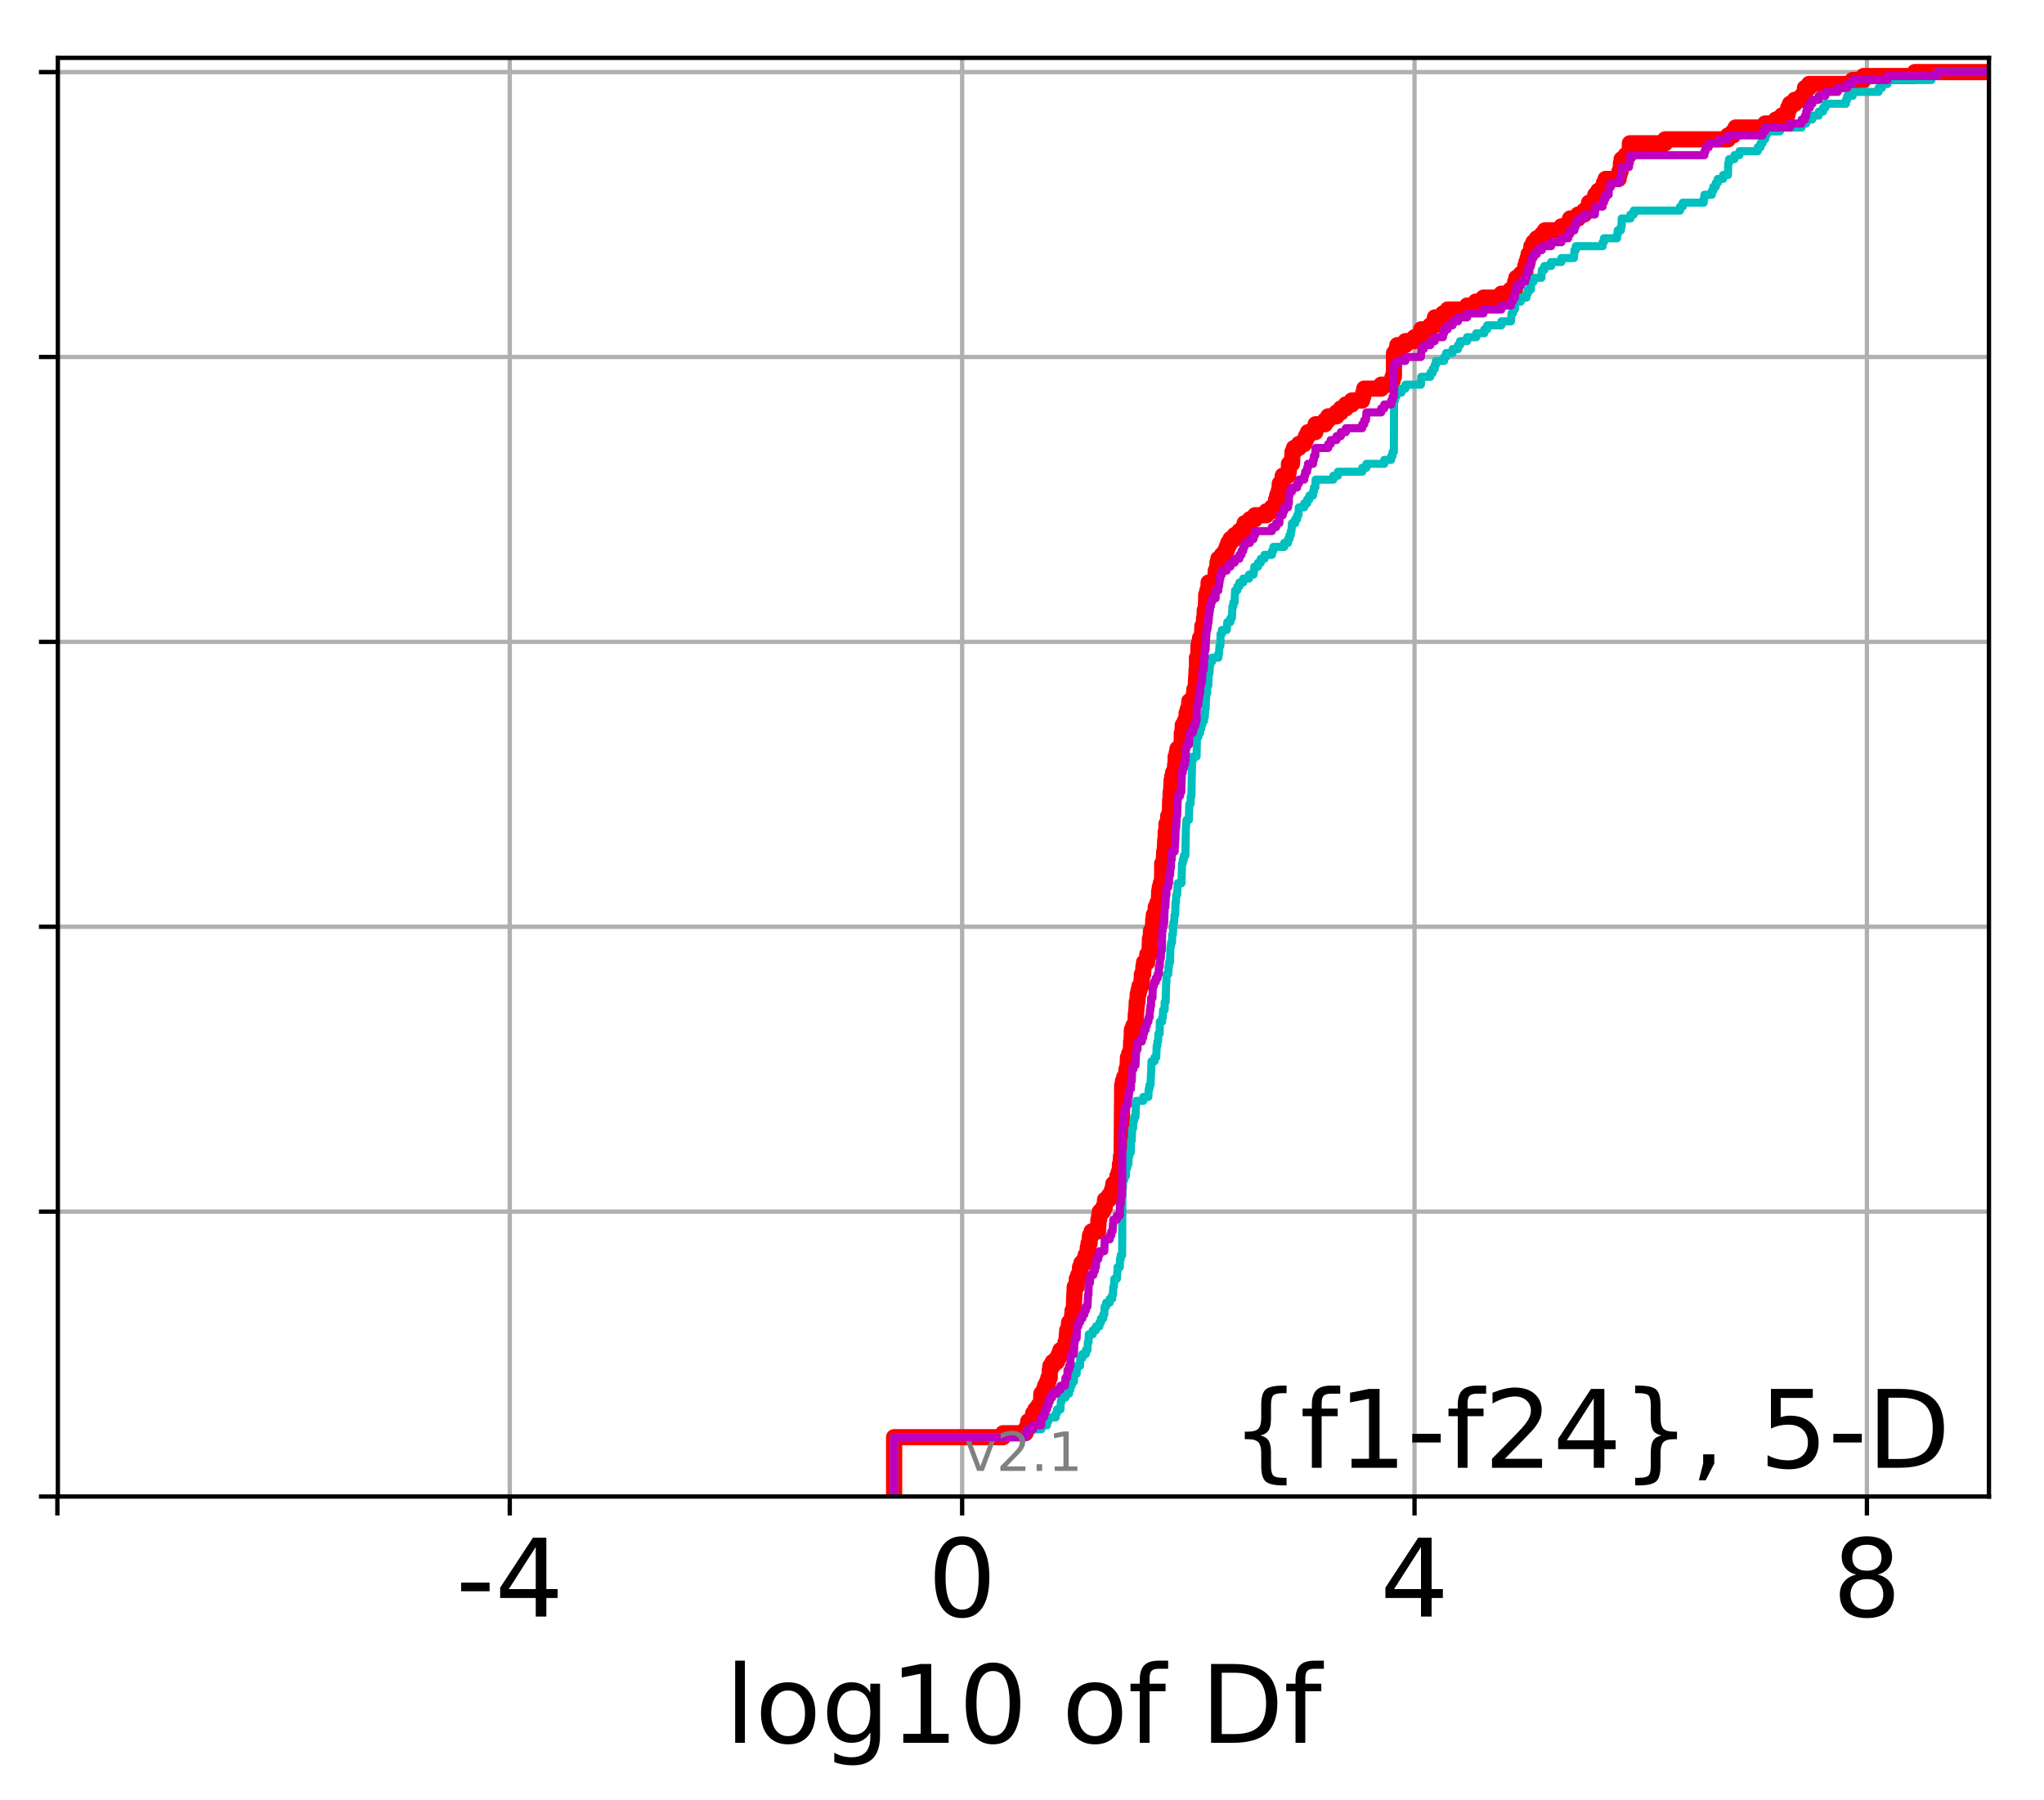 <?xml version="1.0" encoding="utf-8" standalone="no"?>
<!DOCTYPE svg PUBLIC "-//W3C//DTD SVG 1.1//EN"
  "http://www.w3.org/Graphics/SVG/1.1/DTD/svg11.dtd">
<!-- Created with matplotlib (http://matplotlib.org/) -->
<svg height="333pt" version="1.1" viewBox="0 0 378 333" width="378pt" xmlns="http://www.w3.org/2000/svg" xmlns:xlink="http://www.w3.org/1999/xlink">
 <defs>
  <style type="text/css">
*{stroke-linecap:butt;stroke-linejoin:round;}
  </style>
 </defs>
 <g id="figure_1">
  <g id="patch_1">
   <path d="M 0 333.724 
L 378.52 333.724 
L 378.52 0 
L 0 0 
z
" style="fill:#ffffff;"/>
  </g>
  <g id="axes_1">
   <g id="patch_2">
    <path d="M 10.7 276.812 
L 367.82 276.812 
L 367.82 10.7 
L 10.7 10.7 
z
" style="fill:#ffffff;"/>
   </g>
   <g id="matplotlib.axis_1">
    <g id="xtick_1">
     <g id="line2d_1">
      <path clip-path="url(#pac75f928c3)" d="M 10.61 276.812 
L 10.61 10.7 
" style="fill:none;stroke:#b0b0b0;stroke-linecap:square;stroke-width:0.8;"/>
     </g>
     <g id="line2d_2">
      <defs>
       <path d="M 0 0 
L 0 3.5 
" id="m81aba8b294" style="stroke:#000000;stroke-width:0.8;"/>
      </defs>
      <g>
       <use style="stroke:#000000;stroke-width:0.8;" x="10.61" xlink:href="#m81aba8b294" y="276.812"/>
      </g>
     </g>
    </g>
    <g id="xtick_2">
     <g id="line2d_3">
      <path clip-path="url(#pac75f928c3)" d="M 94.27 276.812 
L 94.27 10.7 
" style="fill:none;stroke:#b0b0b0;stroke-linecap:square;stroke-width:0.8;"/>
     </g>
     <g id="line2d_4">
      <g>
       <use style="stroke:#000000;stroke-width:0.8;" x="94.27" xlink:href="#m81aba8b294" y="276.812"/>
      </g>
     </g>
     <g id="text_1">
      <!-- -4 -->
      <defs>
       <path d="M 4.891 31.391 
L 31.203 31.391 
L 31.203 23.391 
L 4.891 23.391 
z
" id="DejaVuSans-2d"/>
       <path d="M 37.797 64.312 
L 12.891 25.391 
L 37.797 25.391 
z
M 35.203 72.906 
L 47.609 72.906 
L 47.609 25.391 
L 58.016 25.391 
L 58.016 17.188 
L 47.609 17.188 
L 47.609 0 
L 37.797 0 
L 37.797 17.188 
L 4.891 17.188 
L 4.891 26.703 
z
" id="DejaVuSans-34"/>
      </defs>
      <g transform="translate(84.299 299.009)scale(0.2 -0.2)">
       <use xlink:href="#DejaVuSans-2d"/>
       <use x="36.084" xlink:href="#DejaVuSans-34"/>
      </g>
     </g>
    </g>
    <g id="xtick_3">
     <g id="line2d_5">
      <path clip-path="url(#pac75f928c3)" d="M 177.93 276.812 
L 177.93 10.7 
" style="fill:none;stroke:#b0b0b0;stroke-linecap:square;stroke-width:0.8;"/>
     </g>
     <g id="line2d_6">
      <g>
       <use style="stroke:#000000;stroke-width:0.8;" x="177.93" xlink:href="#m81aba8b294" y="276.812"/>
      </g>
     </g>
     <g id="text_2">
      <!-- 0 -->
      <defs>
       <path d="M 31.781 66.406 
Q 24.172 66.406 20.328 58.906 
Q 16.5 51.422 16.5 36.375 
Q 16.5 21.391 20.328 13.891 
Q 24.172 6.391 31.781 6.391 
Q 39.453 6.391 43.281 13.891 
Q 47.125 21.391 47.125 36.375 
Q 47.125 51.422 43.281 58.906 
Q 39.453 66.406 31.781 66.406 
M 31.781 74.219 
Q 44.047 74.219 50.516 64.516 
Q 56.984 54.828 56.984 36.375 
Q 56.984 17.969 50.516 8.266 
Q 44.047 -1.422 31.781 -1.422 
Q 19.531 -1.422 13.062 8.266 
Q 6.594 17.969 6.594 36.375 
Q 6.594 54.828 13.062 64.516 
Q 19.531 74.219 31.781 74.219 
" id="DejaVuSans-30"/>
      </defs>
      <g transform="translate(171.567 299.009)scale(0.2 -0.2)">
       <use xlink:href="#DejaVuSans-30"/>
      </g>
     </g>
    </g>
    <g id="xtick_4">
     <g id="line2d_7">
      <path clip-path="url(#pac75f928c3)" d="M 261.59 276.812 
L 261.59 10.7 
" style="fill:none;stroke:#b0b0b0;stroke-linecap:square;stroke-width:0.8;"/>
     </g>
     <g id="line2d_8">
      <g>
       <use style="stroke:#000000;stroke-width:0.8;" x="261.59" xlink:href="#m81aba8b294" y="276.812"/>
      </g>
     </g>
     <g id="text_3">
      <!-- 4 -->
      <g transform="translate(255.227 299.009)scale(0.2 -0.2)">
       <use xlink:href="#DejaVuSans-34"/>
      </g>
     </g>
    </g>
    <g id="xtick_5">
     <g id="line2d_9">
      <path clip-path="url(#pac75f928c3)" d="M 345.25 276.812 
L 345.25 10.7 
" style="fill:none;stroke:#b0b0b0;stroke-linecap:square;stroke-width:0.8;"/>
     </g>
     <g id="line2d_10">
      <g>
       <use style="stroke:#000000;stroke-width:0.8;" x="345.25" xlink:href="#m81aba8b294" y="276.812"/>
      </g>
     </g>
     <g id="text_4">
      <!-- 8 -->
      <defs>
       <path d="M 31.781 34.625 
Q 24.75 34.625 20.719 30.859 
Q 16.703 27.094 16.703 20.516 
Q 16.703 13.922 20.719 10.156 
Q 24.75 6.391 31.781 6.391 
Q 38.812 6.391 42.859 10.172 
Q 46.922 13.969 46.922 20.516 
Q 46.922 27.094 42.891 30.859 
Q 38.875 34.625 31.781 34.625 
M 21.922 38.812 
Q 15.578 40.375 12.031 44.719 
Q 8.5 49.078 8.5 55.328 
Q 8.5 64.062 14.719 69.141 
Q 20.953 74.219 31.781 74.219 
Q 42.672 74.219 48.875 69.141 
Q 55.078 64.062 55.078 55.328 
Q 55.078 49.078 51.531 44.719 
Q 48 40.375 41.703 38.812 
Q 48.828 37.156 52.797 32.312 
Q 56.781 27.484 56.781 20.516 
Q 56.781 9.906 50.312 4.234 
Q 43.844 -1.422 31.781 -1.422 
Q 19.734 -1.422 13.25 4.234 
Q 6.781 9.906 6.781 20.516 
Q 6.781 27.484 10.781 32.312 
Q 14.797 37.156 21.922 38.812 
M 18.312 54.391 
Q 18.312 48.734 21.844 45.562 
Q 25.391 42.391 31.781 42.391 
Q 38.141 42.391 41.719 45.562 
Q 45.312 48.734 45.312 54.391 
Q 45.312 60.062 41.719 63.234 
Q 38.141 66.406 31.781 66.406 
Q 25.391 66.406 21.844 63.234 
Q 18.312 60.062 18.312 54.391 
" id="DejaVuSans-38"/>
      </defs>
      <g transform="translate(338.887 299.009)scale(0.2 -0.2)">
       <use xlink:href="#DejaVuSans-38"/>
      </g>
     </g>
    </g>
    <g id="text_5">
     <!-- log10 of Df -->
     <defs>
      <path d="M 9.422 75.984 
L 18.406 75.984 
L 18.406 0 
L 9.422 0 
z
" id="DejaVuSans-6c"/>
      <path d="M 30.609 48.391 
Q 23.391 48.391 19.188 42.75 
Q 14.984 37.109 14.984 27.297 
Q 14.984 17.484 19.156 11.844 
Q 23.344 6.203 30.609 6.203 
Q 37.797 6.203 41.984 11.859 
Q 46.188 17.531 46.188 27.297 
Q 46.188 37.016 41.984 42.703 
Q 37.797 48.391 30.609 48.391 
M 30.609 56 
Q 42.328 56 49.016 48.375 
Q 55.719 40.766 55.719 27.297 
Q 55.719 13.875 49.016 6.219 
Q 42.328 -1.422 30.609 -1.422 
Q 18.844 -1.422 12.172 6.219 
Q 5.516 13.875 5.516 27.297 
Q 5.516 40.766 12.172 48.375 
Q 18.844 56 30.609 56 
" id="DejaVuSans-6f"/>
      <path d="M 45.406 27.984 
Q 45.406 37.75 41.375 43.109 
Q 37.359 48.484 30.078 48.484 
Q 22.859 48.484 18.828 43.109 
Q 14.797 37.75 14.797 27.984 
Q 14.797 18.266 18.828 12.891 
Q 22.859 7.516 30.078 7.516 
Q 37.359 7.516 41.375 12.891 
Q 45.406 18.266 45.406 27.984 
M 54.391 6.781 
Q 54.391 -7.172 48.188 -13.984 
Q 42 -20.797 29.203 -20.797 
Q 24.469 -20.797 20.266 -20.094 
Q 16.062 -19.391 12.109 -17.922 
L 12.109 -9.188 
Q 16.062 -11.328 19.922 -12.344 
Q 23.781 -13.375 27.781 -13.375 
Q 36.625 -13.375 41.016 -8.766 
Q 45.406 -4.156 45.406 5.172 
L 45.406 9.625 
Q 42.625 4.781 38.281 2.391 
Q 33.938 0 27.875 0 
Q 17.828 0 11.672 7.656 
Q 5.516 15.328 5.516 27.984 
Q 5.516 40.672 11.672 48.328 
Q 17.828 56 27.875 56 
Q 33.938 56 38.281 53.609 
Q 42.625 51.219 45.406 46.391 
L 45.406 54.688 
L 54.391 54.688 
z
" id="DejaVuSans-67"/>
      <path d="M 12.406 8.297 
L 28.516 8.297 
L 28.516 63.922 
L 10.984 60.406 
L 10.984 69.391 
L 28.422 72.906 
L 38.281 72.906 
L 38.281 8.297 
L 54.391 8.297 
L 54.391 0 
L 12.406 0 
z
" id="DejaVuSans-31"/>
      <path id="DejaVuSans-20"/>
      <path d="M 37.109 75.984 
L 37.109 68.5 
L 28.516 68.5 
Q 23.688 68.5 21.797 66.547 
Q 19.922 64.594 19.922 59.516 
L 19.922 54.688 
L 34.719 54.688 
L 34.719 47.703 
L 19.922 47.703 
L 19.922 0 
L 10.891 0 
L 10.891 47.703 
L 2.297 47.703 
L 2.297 54.688 
L 10.891 54.688 
L 10.891 58.5 
Q 10.891 67.625 15.141 71.797 
Q 19.391 75.984 28.609 75.984 
z
" id="DejaVuSans-66"/>
      <path d="M 19.672 64.797 
L 19.672 8.109 
L 31.594 8.109 
Q 46.688 8.109 53.688 14.938 
Q 60.688 21.781 60.688 36.531 
Q 60.688 51.172 53.688 57.984 
Q 46.688 64.797 31.594 64.797 
z
M 9.812 72.906 
L 30.078 72.906 
Q 51.266 72.906 61.172 64.094 
Q 71.094 55.281 71.094 36.531 
Q 71.094 17.672 61.125 8.828 
Q 51.172 0 30.078 0 
L 9.812 0 
z
" id="DejaVuSans-44"/>
     </defs>
     <g transform="translate(134.074 322.365)scale(0.2 -0.2)">
      <use xlink:href="#DejaVuSans-6c"/>
      <use x="27.783" xlink:href="#DejaVuSans-6f"/>
      <use x="88.965" xlink:href="#DejaVuSans-67"/>
      <use x="152.441" xlink:href="#DejaVuSans-31"/>
      <use x="216.064" xlink:href="#DejaVuSans-30"/>
      <use x="279.688" xlink:href="#DejaVuSans-20"/>
      <use x="311.475" xlink:href="#DejaVuSans-6f"/>
      <use x="372.656" xlink:href="#DejaVuSans-66"/>
      <use x="407.861" xlink:href="#DejaVuSans-20"/>
      <use x="439.648" xlink:href="#DejaVuSans-44"/>
      <use x="516.65" xlink:href="#DejaVuSans-66"/>
     </g>
    </g>
   </g>
   <g id="matplotlib.axis_2">
    <g id="ytick_1">
     <g id="line2d_11">
      <path clip-path="url(#pac75f928c3)" d="M 10.7 276.812 
L 367.82 276.812 
" style="fill:none;stroke:#b0b0b0;stroke-linecap:square;stroke-width:0.8;"/>
     </g>
     <g id="line2d_12">
      <defs>
       <path d="M 0 0 
L -3.5 0 
" id="mf0c0b9f1f6" style="stroke:#000000;stroke-width:0.8;"/>
      </defs>
      <g>
       <use style="stroke:#000000;stroke-width:0.8;" x="10.7" xlink:href="#mf0c0b9f1f6" y="276.812"/>
      </g>
     </g>
    </g>
    <g id="ytick_2">
     <g id="line2d_13">
      <path clip-path="url(#pac75f928c3)" d="M 10.7 224.117 
L 367.82 224.117 
" style="fill:none;stroke:#b0b0b0;stroke-linecap:square;stroke-width:0.8;"/>
     </g>
     <g id="line2d_14">
      <g>
       <use style="stroke:#000000;stroke-width:0.8;" x="10.7" xlink:href="#mf0c0b9f1f6" y="224.117"/>
      </g>
     </g>
    </g>
    <g id="ytick_3">
     <g id="line2d_15">
      <path clip-path="url(#pac75f928c3)" d="M 10.7 171.421 
L 367.82 171.421 
" style="fill:none;stroke:#b0b0b0;stroke-linecap:square;stroke-width:0.8;"/>
     </g>
     <g id="line2d_16">
      <g>
       <use style="stroke:#000000;stroke-width:0.8;" x="10.7" xlink:href="#mf0c0b9f1f6" y="171.421"/>
      </g>
     </g>
    </g>
    <g id="ytick_4">
     <g id="line2d_17">
      <path clip-path="url(#pac75f928c3)" d="M 10.7 118.726 
L 367.82 118.726 
" style="fill:none;stroke:#b0b0b0;stroke-linecap:square;stroke-width:0.8;"/>
     </g>
     <g id="line2d_18">
      <g>
       <use style="stroke:#000000;stroke-width:0.8;" x="10.7" xlink:href="#mf0c0b9f1f6" y="118.726"/>
      </g>
     </g>
    </g>
    <g id="ytick_5">
     <g id="line2d_19">
      <path clip-path="url(#pac75f928c3)" d="M 10.7 66.03 
L 367.82 66.03 
" style="fill:none;stroke:#b0b0b0;stroke-linecap:square;stroke-width:0.8;"/>
     </g>
     <g id="line2d_20">
      <g>
       <use style="stroke:#000000;stroke-width:0.8;" x="10.7" xlink:href="#mf0c0b9f1f6" y="66.03"/>
      </g>
     </g>
    </g>
    <g id="ytick_6">
     <g id="line2d_21">
      <path clip-path="url(#pac75f928c3)" d="M 10.7 13.335 
L 367.82 13.335 
" style="fill:none;stroke:#b0b0b0;stroke-linecap:square;stroke-width:0.8;"/>
     </g>
     <g id="line2d_22">
      <g>
       <use style="stroke:#000000;stroke-width:0.8;" x="10.7" xlink:href="#mf0c0b9f1f6" y="13.335"/>
      </g>
     </g>
    </g>
   </g>
   <g id="line2d_23">
    <path clip-path="url(#pac75f928c3)" d="M 165.351 276.812 
L 165.351 276.08 
L 165.351 276.08 
L 165.351 276.08 
L 165.351 275.348 
L 165.351 275.348 
L 165.351 275.348 
L 165.351 274.616 
L 165.351 274.616 
L 165.351 274.616 
L 165.351 273.884 
L 165.351 273.884 
L 165.351 273.884 
L 165.351 273.153 
L 165.351 273.153 
L 165.351 273.153 
L 165.351 272.421 
L 165.351 272.421 
L 165.351 272.421 
L 165.351 271.689 
L 165.351 271.689 
L 165.351 271.689 
L 165.351 270.957 
L 165.351 270.957 
L 165.351 270.957 
L 165.351 270.225 
L 165.351 270.225 
L 165.351 270.225 
L 165.351 269.493 
L 165.351 269.493 
L 165.351 269.493 
L 165.351 268.761 
L 165.351 268.761 
L 165.351 268.761 
L 165.351 268.029 
L 165.351 268.029 
L 165.351 268.029 
L 165.351 267.298 
L 165.351 267.298 
L 165.351 267.298 
L 165.351 266.566 
L 165.351 266.566 
L 165.351 266.566 
L 165.351 265.834 
L 185.506 265.834 
L 185.506 265.102 
L 189.633 265.102 
L 189.633 264.37 
L 190.015 264.37 
L 190.015 263.638 
L 190.146 263.638 
L 190.146 262.906 
L 190.874 262.906 
L 190.874 262.174 
L 191.053 262.174 
L 191.053 261.442 
L 191.48 261.442 
L 191.48 260.711 
L 192.035 260.711 
L 192.035 259.979 
L 192.522 259.979 
L 192.58 257.783 
L 193.045 257.783 
L 193.045 257.051 
L 193.276 257.051 
L 193.276 256.319 
L 193.629 256.319 
L 193.629 255.587 
L 193.882 255.587 
L 193.882 254.856 
L 194.127 254.856 
L 194.143 253.392 
L 194.242 253.392 
L 194.242 252.66 
L 194.672 252.66 
L 194.672 251.928 
L 195.448 251.928 
L 195.448 251.196 
L 195.821 251.196 
L 195.821 250.464 
L 196.106 250.464 
L 196.106 249.732 
L 196.936 249.732 
L 197.044 248.269 
L 197.223 248.269 
L 197.292 246.805 
L 197.357 246.805 
L 197.357 246.073 
L 197.614 246.073 
L 197.705 244.609 
L 198.227 244.609 
L 198.282 243.145 
L 198.35 243.145 
L 198.35 242.414 
L 198.574 242.414 
L 198.675 239.486 
L 198.699 239.486 
L 198.756 238.022 
L 199.106 238.022 
L 199.128 236.559 
L 199.403 236.559 
L 199.403 235.827 
L 199.7 235.827 
L 199.737 234.363 
L 199.983 234.363 
L 199.983 233.631 
L 200.537 233.631 
L 200.537 232.899 
L 200.76 232.899 
L 200.76 232.167 
L 201.104 232.167 
L 201.174 230.703 
L 201.308 230.703 
L 201.308 229.972 
L 201.497 229.972 
L 201.571 228.508 
L 201.873 228.508 
L 201.873 227.776 
L 203.079 227.776 
L 203.135 225.58 
L 203.268 225.58 
L 203.268 224.848 
L 203.39 224.848 
L 203.39 224.117 
L 203.967 224.117 
L 203.967 223.385 
L 204.284 223.385 
L 204.356 221.921 
L 205.047 221.921 
L 205.047 221.189 
L 205.507 221.189 
L 205.507 220.457 
L 205.752 220.457 
L 205.752 219.725 
L 205.882 219.725 
L 205.882 218.993 
L 206.512 218.993 
L 206.512 218.262 
L 206.637 218.262 
L 206.637 217.53 
L 206.89 217.53 
L 206.89 216.798 
L 207.102 216.798 
L 207.116 215.334 
L 207.257 215.334 
L 207.306 213.87 
L 207.43 213.87 
L 207.525 200.696 
L 207.668 200.696 
L 207.668 199.964 
L 207.906 199.964 
L 207.906 199.233 
L 208.241 199.233 
L 208.323 197.769 
L 208.503 197.769 
L 208.603 195.573 
L 208.839 195.573 
L 208.839 194.841 
L 209.142 194.841 
L 209.179 192.646 
L 209.263 192.646 
L 209.322 190.45 
L 209.603 190.45 
L 209.603 189.718 
L 209.994 189.718 
L 210.054 187.522 
L 210.105 187.522 
L 210.2 186.059 
L 210.216 186.059 
L 210.216 185.327 
L 210.367 185.327 
L 210.396 183.863 
L 210.559 183.863 
L 210.559 183.131 
L 210.728 183.131 
L 210.728 182.399 
L 211.044 182.399 
L 211.134 180.936 
L 211.171 180.936 
L 211.171 180.204 
L 211.398 180.204 
L 211.465 178.74 
L 211.574 178.74 
L 211.574 178.008 
L 212.144 178.008 
L 212.171 176.544 
L 212.565 176.544 
L 212.662 173.617 
L 212.786 173.617 
L 212.86 172.153 
L 213.184 172.153 
L 213.29 169.957 
L 213.373 169.957 
L 213.373 169.225 
L 213.68 169.225 
L 213.739 167.762 
L 214.023 167.762 
L 214.023 167.03 
L 214.296 167.03 
L 214.369 164.834 
L 214.484 164.834 
L 214.484 164.102 
L 214.667 164.102 
L 214.667 163.37 
L 214.896 163.37 
L 214.932 159.711 
L 215.223 159.711 
L 215.295 157.515 
L 215.388 157.515 
L 215.497 155.32 
L 215.557 155.32 
L 215.577 153.856 
L 215.709 153.856 
L 215.713 152.392 
L 216.006 152.392 
L 216.042 150.928 
L 216.337 150.928 
L 216.401 148.001 
L 216.463 148.001 
L 216.492 146.537 
L 216.577 146.537 
L 216.662 144.342 
L 216.778 144.342 
L 216.778 143.61 
L 216.949 143.61 
L 216.949 142.878 
L 217.271 142.878 
L 217.325 141.414 
L 217.385 141.414 
L 217.42 139.95 
L 217.617 139.95 
L 217.617 139.218 
L 217.752 139.218 
L 217.752 138.486 
L 218.506 138.486 
L 218.56 135.559 
L 218.696 135.559 
L 218.735 134.095 
L 219.11 134.095 
L 219.11 133.363 
L 219.418 133.363 
L 219.444 131.9 
L 219.659 131.9 
L 219.659 131.168 
L 219.874 131.168 
L 219.938 129.704 
L 220.586 129.704 
L 220.586 128.972 
L 220.781 128.972 
L 220.876 127.508 
L 221.103 127.508 
L 221.202 125.313 
L 221.246 125.313 
L 221.278 123.849 
L 221.357 123.849 
L 221.362 121.653 
L 221.603 121.653 
L 221.634 119.458 
L 221.791 119.458 
L 221.791 118.726 
L 221.937 118.726 
L 221.937 117.994 
L 222.3 117.994 
L 222.355 115.798 
L 222.62 115.798 
L 222.659 114.334 
L 222.786 114.334 
L 222.798 112.871 
L 222.982 112.871 
L 223.078 109.943 
L 223.276 109.943 
L 223.276 109.211 
L 223.506 109.211 
L 223.51 107.747 
L 224.762 107.747 
L 224.833 105.552 
L 225.092 105.552 
L 225.149 104.088 
L 225.31 104.088 
L 225.31 103.356 
L 225.965 103.356 
L 225.965 102.624 
L 226.549 102.624 
L 226.549 101.892 
L 226.865 101.892 
L 226.865 101.161 
L 227.135 101.161 
L 227.135 100.429 
L 227.555 100.429 
L 227.555 99.697 
L 228.319 99.697 
L 228.319 98.965 
L 229.196 98.965 
L 229.196 98.233 
L 229.906 98.233 
L 229.906 97.501 
L 230.169 97.501 
L 230.169 96.769 
L 231.146 96.769 
L 231.146 96.037 
L 232.101 96.037 
L 232.101 95.305 
L 234.189 95.305 
L 234.189 94.574 
L 235.213 94.574 
L 235.213 93.842 
L 235.837 93.842 
L 235.837 93.11 
L 235.998 93.11 
L 235.998 92.378 
L 236.187 92.378 
L 236.187 91.646 
L 236.441 91.646 
L 236.441 90.914 
L 236.589 90.914 
L 236.674 89.45 
L 237.105 89.45 
L 237.105 88.719 
L 237.225 88.719 
L 237.225 87.987 
L 238.198 87.987 
L 238.198 87.255 
L 238.339 87.255 
L 238.37 85.791 
L 238.924 85.791 
L 239.02 83.595 
L 239.299 83.595 
L 239.299 82.863 
L 240.198 82.863 
L 240.198 82.132 
L 241.193 82.132 
L 241.193 81.4 
L 241.519 81.4 
L 241.519 80.668 
L 241.884 80.668 
L 241.884 79.936 
L 243.245 79.936 
L 243.293 78.472 
L 245.034 78.472 
L 245.034 77.74 
L 245.624 77.74 
L 245.624 77.008 
L 247.173 77.008 
L 247.173 76.277 
L 247.966 76.277 
L 247.966 75.545 
L 248.884 75.545 
L 248.884 74.813 
L 249.982 74.813 
L 249.982 74.081 
L 251.897 74.081 
L 251.897 73.349 
L 252.116 73.349 
L 252.116 72.617 
L 252.289 72.617 
L 252.289 71.885 
L 255.434 71.885 
L 255.434 71.153 
L 257.276 71.153 
L 257.276 70.422 
L 257.532 70.422 
L 257.532 69.69 
L 257.771 69.69 
L 257.805 65.298 
L 258.246 65.298 
L 258.246 64.566 
L 258.417 64.566 
L 258.417 63.835 
L 259.906 63.835 
L 259.906 63.103 
L 261.587 63.103 
L 261.587 62.371 
L 262.768 62.371 
L 262.835 60.907 
L 264.514 60.907 
L 264.514 60.175 
L 265.329 60.175 
L 265.358 58.711 
L 266.848 58.711 
L 266.848 57.98 
L 267.728 57.98 
L 267.728 57.248 
L 271.316 57.248 
L 271.316 56.516 
L 272.922 56.516 
L 272.922 55.784 
L 274.335 55.784 
L 274.335 55.052 
L 277.655 55.052 
L 277.655 54.32 
L 279.334 54.32 
L 279.334 53.588 
L 280.152 53.588 
L 280.206 52.124 
L 280.42 52.124 
L 280.42 51.393 
L 281.241 51.393 
L 281.241 50.661 
L 282.066 50.661 
L 282.068 49.197 
L 282.286 49.197 
L 282.286 48.465 
L 282.522 48.465 
L 282.522 47.733 
L 282.689 47.733 
L 282.689 47.001 
L 283.107 47.001 
L 283.205 45.538 
L 283.577 45.538 
L 283.577 44.806 
L 284.214 44.806 
L 284.214 44.074 
L 285.135 44.074 
L 285.135 43.342 
L 285.709 43.342 
L 285.709 42.61 
L 288.748 42.61 
L 288.748 41.878 
L 290.019 41.878 
L 290.019 41.146 
L 290.362 41.146 
L 290.362 40.414 
L 291.848 40.414 
L 291.848 39.682 
L 292.973 39.682 
L 292.973 38.951 
L 293.672 38.951 
L 293.672 38.219 
L 293.865 38.219 
L 293.865 37.487 
L 294.938 37.487 
L 295.022 36.023 
L 295.563 36.023 
L 295.563 35.291 
L 296.379 35.291 
L 296.379 34.559 
L 296.616 34.559 
L 296.616 33.827 
L 296.92 33.827 
L 296.92 33.096 
L 299.342 33.096 
L 299.342 32.364 
L 299.497 32.364 
L 299.497 31.632 
L 299.736 31.632 
L 299.762 30.168 
L 299.891 30.168 
L 299.891 29.436 
L 300.618 29.436 
L 300.618 28.704 
L 301.256 28.704 
L 301.256 27.972 
L 301.411 27.972 
L 301.412 26.509 
L 307.93 26.509 
L 307.93 25.777 
L 319.568 25.777 
L 319.568 25.045 
L 320.521 25.045 
L 320.521 24.313 
L 320.975 24.313 
L 320.975 23.581 
L 326.421 23.581 
L 326.421 22.849 
L 328.411 22.849 
L 328.411 22.117 
L 329.505 22.117 
L 329.505 21.385 
L 330.52 21.385 
L 330.52 20.654 
L 330.695 20.654 
L 330.695 19.922 
L 331.033 19.922 
L 331.033 19.19 
L 331.912 19.19 
L 331.912 18.458 
L 333.176 18.458 
L 333.176 17.726 
L 333.79 17.726 
L 333.795 16.262 
L 334.546 16.262 
L 334.546 15.53 
L 342.616 15.53 
L 342.616 14.799 
L 344.631 14.799 
L 344.631 14.067 
L 354.114 14.067 
L 354.114 13.335 
L 354.114 13.335 
L 367.82 13.335 
L 367.82 13.335 
" style="fill:none;stroke:#ff0000;stroke-linecap:square;stroke-width:3;"/>
   </g>
   <g id="line2d_24">
    <path clip-path="url(#pac75f928c3)" d="M 165.351 276.812 
L 165.351 276.08 
L 165.351 276.08 
L 165.351 276.08 
L 165.351 275.348 
L 165.351 275.348 
L 165.351 275.348 
L 165.351 274.616 
L 165.351 274.616 
L 165.351 274.616 
L 165.351 273.884 
L 165.351 273.884 
L 165.351 273.884 
L 165.351 273.153 
L 165.351 273.153 
L 165.351 273.153 
L 165.351 272.421 
L 165.351 272.421 
L 165.351 272.421 
L 165.351 271.689 
L 165.351 271.689 
L 165.351 271.689 
L 165.351 270.957 
L 165.351 270.957 
L 165.351 270.957 
L 165.351 270.225 
L 165.351 270.225 
L 165.351 270.225 
L 165.351 269.493 
L 165.351 269.493 
L 165.351 269.493 
L 165.351 268.761 
L 165.351 268.761 
L 165.351 268.761 
L 165.351 268.029 
L 165.351 268.029 
L 165.351 268.029 
L 165.351 267.298 
L 165.351 267.298 
L 165.351 267.298 
L 165.351 266.566 
L 165.351 266.566 
L 165.351 266.566 
L 165.351 265.834 
L 189.633 265.834 
L 189.633 265.102 
L 190.015 265.102 
L 190.015 264.37 
L 192.567 264.37 
L 192.567 263.638 
L 193.629 263.638 
L 193.629 262.906 
L 193.882 262.906 
L 193.882 262.174 
L 195.23 262.174 
L 195.23 261.442 
L 195.448 261.442 
L 195.448 260.711 
L 196.106 260.711 
L 196.181 259.247 
L 196.297 259.247 
L 196.297 258.515 
L 197.044 258.515 
L 197.044 257.783 
L 197.705 257.783 
L 197.705 257.051 
L 197.936 257.051 
L 197.936 256.319 
L 198.173 256.319 
L 198.173 255.587 
L 198.594 255.587 
L 198.675 254.124 
L 199.106 254.124 
L 199.128 252.66 
L 199.737 252.66 
L 199.767 251.196 
L 200.157 251.196 
L 200.157 250.464 
L 200.805 250.464 
L 200.805 249.732 
L 201.104 249.732 
L 201.174 248.269 
L 201.308 248.269 
L 201.35 246.805 
L 202.076 246.805 
L 202.076 246.073 
L 202.665 246.073 
L 202.665 245.341 
L 203.318 245.341 
L 203.318 244.609 
L 203.605 244.609 
L 203.605 243.877 
L 204.019 243.877 
L 204.019 243.145 
L 204.211 243.145 
L 204.284 241.682 
L 204.561 241.682 
L 204.561 240.95 
L 205.227 240.95 
L 205.227 240.218 
L 205.688 240.218 
L 205.688 239.486 
L 205.825 239.486 
L 205.882 238.022 
L 205.991 238.022 
L 206.068 236.559 
L 206.539 236.559 
L 206.638 235.095 
L 206.681 235.095 
L 206.681 234.363 
L 207.102 234.363 
L 207.116 232.899 
L 207.257 232.899 
L 207.257 232.167 
L 207.524 232.167 
L 207.559 219.725 
L 207.668 219.725 
L 207.699 218.262 
L 207.906 218.262 
L 207.906 217.53 
L 208.232 217.53 
L 208.241 216.066 
L 208.442 216.066 
L 208.442 215.334 
L 208.68 215.334 
L 208.746 213.87 
L 208.839 213.87 
L 208.839 213.138 
L 209.131 213.138 
L 209.171 210.943 
L 209.3 210.943 
L 209.363 208.747 
L 209.534 208.747 
L 209.603 207.283 
L 209.755 207.283 
L 209.755 206.551 
L 209.994 206.551 
L 210.069 204.356 
L 210.105 204.356 
L 210.105 203.624 
L 211.431 203.624 
L 211.431 202.892 
L 212.367 202.892 
L 212.431 201.428 
L 212.574 201.428 
L 212.574 200.696 
L 212.758 200.696 
L 212.86 198.501 
L 212.883 198.501 
L 212.954 196.305 
L 213.518 196.305 
L 213.518 195.573 
L 213.821 195.573 
L 213.918 193.378 
L 214.043 193.378 
L 214.043 192.646 
L 214.163 192.646 
L 214.241 191.182 
L 214.457 191.182 
L 214.484 188.986 
L 214.914 188.986 
L 214.914 188.254 
L 215.032 188.254 
L 215.095 186.791 
L 215.375 186.791 
L 215.388 185.327 
L 215.572 185.327 
L 215.657 181.667 
L 215.713 181.667 
L 215.724 180.204 
L 216.042 180.204 
L 216.112 178.74 
L 216.192 178.74 
L 216.192 178.008 
L 216.37 178.008 
L 216.443 175.081 
L 216.552 175.081 
L 216.552 174.349 
L 216.74 174.349 
L 216.777 172.885 
L 216.901 172.885 
L 216.987 170.689 
L 217.117 170.689 
L 217.211 169.225 
L 217.325 169.225 
L 217.385 167.03 
L 217.455 167.03 
L 217.519 165.566 
L 217.682 165.566 
L 217.791 163.37 
L 218.496 163.37 
L 218.595 159.711 
L 218.737 159.711 
L 218.737 158.979 
L 218.927 158.979 
L 218.927 158.247 
L 219.211 158.247 
L 219.31 153.124 
L 219.329 153.124 
L 219.418 151.66 
L 219.864 151.66 
L 219.938 148.733 
L 220.167 148.733 
L 220.206 147.269 
L 220.335 147.269 
L 220.444 140.682 
L 220.586 140.682 
L 220.586 139.95 
L 221.278 139.95 
L 221.362 136.291 
L 221.634 136.291 
L 221.634 135.559 
L 221.937 135.559 
L 221.937 134.827 
L 222.115 134.827 
L 222.115 134.095 
L 222.348 134.095 
L 222.348 133.363 
L 222.659 133.363 
L 222.659 132.631 
L 222.798 132.631 
L 222.887 131.168 
L 222.954 131.168 
L 223.037 128.972 
L 223.078 128.972 
L 223.078 128.24 
L 223.247 128.24 
L 223.265 126.776 
L 223.464 126.776 
L 223.51 124.581 
L 223.657 124.581 
L 223.749 123.117 
L 223.808 123.117 
L 223.808 122.385 
L 224.156 122.385 
L 224.156 121.653 
L 225.31 121.653 
L 225.31 120.921 
L 225.432 120.921 
L 225.518 119.458 
L 225.68 119.458 
L 225.718 117.262 
L 225.965 117.262 
L 225.965 116.53 
L 226.865 116.53 
L 226.968 115.066 
L 227.544 115.066 
L 227.544 114.334 
L 227.815 114.334 
L 227.926 112.139 
L 228.092 112.139 
L 228.092 111.407 
L 228.319 111.407 
L 228.403 109.211 
L 228.818 109.211 
L 228.818 108.479 
L 229.196 108.479 
L 229.196 107.747 
L 229.906 107.747 
L 229.906 107.016 
L 230.979 107.016 
L 230.979 106.284 
L 231.824 106.284 
L 231.824 105.552 
L 231.965 105.552 
L 231.965 104.82 
L 232.65 104.82 
L 232.65 104.088 
L 233.154 104.088 
L 233.154 103.356 
L 233.85 103.356 
L 233.85 102.624 
L 235.236 102.624 
L 235.236 101.892 
L 235.49 101.892 
L 235.49 101.161 
L 237.483 101.161 
L 237.483 100.429 
L 238.198 100.429 
L 238.198 99.697 
L 238.471 99.697 
L 238.471 98.965 
L 238.714 98.965 
L 238.714 98.233 
L 238.836 98.233 
L 238.928 96.769 
L 239.522 96.769 
L 239.522 96.037 
L 239.878 96.037 
L 239.878 95.305 
L 240.119 95.305 
L 240.198 93.842 
L 241.193 93.842 
L 241.193 93.11 
L 241.729 93.11 
L 241.729 92.378 
L 242.153 92.378 
L 242.153 91.646 
L 242.828 91.646 
L 242.828 90.914 
L 242.987 90.914 
L 242.987 90.182 
L 243.245 90.182 
L 243.293 88.719 
L 246.574 88.719 
L 246.574 87.987 
L 247.425 87.987 
L 247.425 87.255 
L 251.919 87.255 
L 251.919 86.523 
L 252.701 86.523 
L 252.701 85.791 
L 255.998 85.791 
L 255.998 85.059 
L 257.276 85.059 
L 257.276 84.327 
L 257.532 84.327 
L 257.532 83.595 
L 257.771 83.595 
L 257.805 74.081 
L 257.974 74.081 
L 257.974 73.349 
L 258.246 73.349 
L 258.246 72.617 
L 259.18 72.617 
L 259.18 71.885 
L 259.906 71.885 
L 259.906 71.153 
L 262.768 71.153 
L 262.835 69.69 
L 264.514 69.69 
L 264.514 68.958 
L 264.956 68.958 
L 264.956 68.226 
L 265.329 68.226 
L 265.329 67.494 
L 265.546 67.494 
L 265.546 66.762 
L 267.058 66.762 
L 267.058 66.03 
L 267.435 66.03 
L 267.435 65.298 
L 268.625 65.298 
L 268.625 64.566 
L 269.625 64.566 
L 269.625 63.835 
L 270.01 63.835 
L 270.01 63.103 
L 271.316 63.103 
L 271.316 62.371 
L 273.004 62.371 
L 273.004 61.639 
L 274.498 61.639 
L 274.498 60.907 
L 275.037 60.907 
L 275.037 60.175 
L 277.655 60.175 
L 277.655 59.443 
L 279.435 59.443 
L 279.531 57.98 
L 279.765 57.98 
L 279.765 57.248 
L 280.152 57.248 
L 280.206 55.784 
L 281.241 55.784 
L 281.241 55.052 
L 282.286 55.052 
L 282.286 54.32 
L 282.522 54.32 
L 282.522 53.588 
L 283.107 53.588 
L 283.205 52.124 
L 283.577 52.124 
L 283.577 51.393 
L 285.052 51.393 
L 285.135 49.929 
L 285.612 49.929 
L 285.612 49.197 
L 286.857 49.197 
L 286.857 48.465 
L 288.748 48.465 
L 288.748 47.733 
L 291.069 47.733 
L 291.162 46.269 
L 291.423 46.269 
L 291.423 45.538 
L 296.379 45.538 
L 296.379 44.806 
L 296.616 44.806 
L 296.616 44.074 
L 299.041 44.074 
L 299.041 43.342 
L 299.165 43.342 
L 299.165 42.61 
L 299.75 42.61 
L 299.75 41.878 
L 299.891 41.878 
L 299.901 40.414 
L 301.519 40.414 
L 301.519 39.682 
L 302.128 39.682 
L 302.128 38.951 
L 310.69 38.951 
L 310.69 38.219 
L 311.19 38.219 
L 311.19 37.487 
L 315.066 37.487 
L 315.066 36.755 
L 315.205 36.755 
L 315.205 36.023 
L 316.575 36.023 
L 316.575 35.291 
L 316.847 35.291 
L 316.847 34.559 
L 317.312 34.559 
L 317.312 33.827 
L 317.664 33.827 
L 317.664 33.096 
L 318.654 33.096 
L 318.654 32.364 
L 319.561 32.364 
L 319.599 30.168 
L 319.751 30.168 
L 319.751 29.436 
L 320.751 29.436 
L 320.751 28.704 
L 321.681 28.704 
L 321.681 27.972 
L 325.052 27.972 
L 325.052 27.241 
L 325.576 27.241 
L 325.576 26.509 
L 325.942 26.509 
L 325.942 25.777 
L 326.421 25.777 
L 326.421 25.045 
L 326.699 25.045 
L 326.699 24.313 
L 329.168 24.313 
L 329.168 23.581 
L 333.176 23.581 
L 333.176 22.849 
L 334.018 22.849 
L 334.018 22.117 
L 335.113 22.117 
L 335.113 21.385 
L 336.336 21.385 
L 336.336 20.654 
L 337.135 20.654 
L 337.135 19.922 
L 337.574 19.922 
L 337.574 19.19 
L 341.369 19.19 
L 341.369 18.458 
L 341.603 18.458 
L 341.603 17.726 
L 342.616 17.726 
L 342.616 16.994 
L 347.407 16.994 
L 347.407 16.262 
L 348.026 16.262 
L 348.026 15.53 
L 349.07 15.53 
L 349.07 14.799 
L 357.182 14.799 
L 357.182 14.067 
L 358.179 14.067 
L 358.179 13.335 
L 358.179 13.335 
L 367.82 13.335 
L 367.82 13.335 
" style="fill:none;stroke:#00bfbf;stroke-linecap:square;stroke-width:1.5;"/>
   </g>
   <g id="line2d_25">
    <path clip-path="url(#pac75f928c3)" d="M 165.351 276.812 
L 165.351 276.08 
L 165.351 276.08 
L 165.351 276.08 
L 165.351 275.348 
L 165.351 275.348 
L 165.351 275.348 
L 165.351 274.616 
L 165.351 274.616 
L 165.351 274.616 
L 165.351 273.884 
L 165.351 273.884 
L 165.351 273.884 
L 165.351 273.153 
L 165.351 273.153 
L 165.351 273.153 
L 165.351 272.421 
L 165.351 272.421 
L 165.351 272.421 
L 165.351 271.689 
L 165.351 271.689 
L 165.351 271.689 
L 165.351 270.957 
L 165.351 270.957 
L 165.351 270.957 
L 165.351 270.225 
L 165.351 270.225 
L 165.351 270.225 
L 165.351 269.493 
L 165.351 269.493 
L 165.351 269.493 
L 165.351 268.761 
L 165.351 268.761 
L 165.351 268.761 
L 165.351 268.029 
L 165.351 268.029 
L 165.351 268.029 
L 165.351 267.298 
L 165.351 267.298 
L 165.351 267.298 
L 165.351 266.566 
L 165.351 266.566 
L 165.351 266.566 
L 165.351 265.834 
L 189.633 265.834 
L 189.633 265.102 
L 190.015 265.102 
L 190.015 264.37 
L 191.053 264.37 
L 191.053 263.638 
L 192.567 263.638 
L 192.58 262.174 
L 193.045 262.174 
L 193.045 261.442 
L 193.276 261.442 
L 193.276 260.711 
L 193.629 260.711 
L 193.629 259.979 
L 193.882 259.979 
L 193.882 259.247 
L 194.143 259.247 
L 194.143 258.515 
L 194.577 258.515 
L 194.577 257.783 
L 195.448 257.783 
L 195.448 257.051 
L 196.106 257.051 
L 196.106 256.319 
L 196.936 256.319 
L 197.044 254.856 
L 197.357 254.856 
L 197.43 253.392 
L 197.705 253.392 
L 197.705 252.66 
L 197.936 252.66 
L 198.02 250.464 
L 198.594 250.464 
L 198.699 248.269 
L 198.756 248.269 
L 198.756 247.537 
L 199.106 247.537 
L 199.15 245.341 
L 199.403 245.341 
L 199.403 244.609 
L 199.737 244.609 
L 199.737 243.877 
L 200.157 243.877 
L 200.157 243.145 
L 200.537 243.145 
L 200.537 242.414 
L 200.805 242.414 
L 200.805 241.682 
L 201.104 241.682 
L 201.211 239.486 
L 201.284 239.486 
L 201.35 237.29 
L 201.571 237.29 
L 201.591 235.827 
L 202.198 235.827 
L 202.198 235.095 
L 202.463 235.095 
L 202.463 234.363 
L 202.665 234.363 
L 202.731 232.899 
L 203.096 232.899 
L 203.096 232.167 
L 203.318 232.167 
L 203.318 231.435 
L 204.211 231.435 
L 204.316 229.24 
L 205.227 229.24 
L 205.227 228.508 
L 205.507 228.508 
L 205.507 227.776 
L 205.752 227.776 
L 205.825 226.312 
L 205.882 226.312 
L 205.882 225.58 
L 206.539 225.58 
L 206.539 224.848 
L 207.085 224.848 
L 207.116 222.653 
L 207.257 222.653 
L 207.306 221.189 
L 207.524 221.189 
L 207.559 208.747 
L 207.668 208.747 
L 207.699 207.283 
L 207.795 207.283 
L 207.906 205.82 
L 207.946 205.82 
L 207.946 205.088 
L 208.241 205.088 
L 208.241 204.356 
L 208.588 204.356 
L 208.603 202.892 
L 208.746 202.892 
L 208.839 201.428 
L 209.142 201.428 
L 209.171 199.964 
L 209.3 199.964 
L 209.363 197.769 
L 209.603 197.769 
L 209.603 197.037 
L 209.994 197.037 
L 210.09 194.841 
L 210.105 194.841 
L 210.105 194.109 
L 210.367 194.109 
L 210.396 192.646 
L 211.171 192.646 
L 211.171 191.914 
L 211.398 191.914 
L 211.398 191.182 
L 211.566 191.182 
L 211.566 190.45 
L 211.885 190.45 
L 211.885 189.718 
L 212.085 189.718 
L 212.085 188.986 
L 212.367 188.986 
L 212.367 188.254 
L 212.574 188.254 
L 212.658 186.791 
L 212.746 186.791 
L 212.746 186.059 
L 212.86 186.059 
L 212.883 184.595 
L 213.127 184.595 
L 213.194 182.399 
L 213.373 182.399 
L 213.373 181.667 
L 213.728 181.667 
L 213.728 180.936 
L 214.078 180.936 
L 214.078 180.204 
L 214.296 180.204 
L 214.304 178.74 
L 214.484 178.74 
L 214.5 177.276 
L 214.667 177.276 
L 214.717 175.812 
L 214.844 175.812 
L 214.932 172.153 
L 215.005 172.153 
L 215.005 171.421 
L 215.122 171.421 
L 215.122 170.689 
L 215.295 170.689 
L 215.388 167.762 
L 215.518 167.762 
L 215.613 165.566 
L 215.709 165.566 
L 215.713 164.102 
L 216.042 164.102 
L 216.042 163.37 
L 216.192 163.37 
L 216.197 161.907 
L 216.37 161.907 
L 216.463 160.443 
L 216.552 160.443 
L 216.566 158.979 
L 216.689 158.979 
L 216.692 157.515 
L 217.225 157.515 
L 217.325 155.32 
L 217.368 155.32 
L 217.42 153.124 
L 217.516 153.124 
L 217.617 150.928 
L 217.682 150.928 
L 217.791 148.001 
L 217.821 148.001 
L 217.821 147.269 
L 218.207 147.269 
L 218.207 146.537 
L 218.454 146.537 
L 218.56 142.878 
L 218.735 142.878 
L 218.735 142.146 
L 218.927 142.146 
L 218.927 141.414 
L 219.11 141.414 
L 219.11 140.682 
L 219.242 140.682 
L 219.329 138.486 
L 219.418 138.486 
L 219.418 137.755 
L 219.874 137.755 
L 219.948 135.559 
L 220.586 135.559 
L 220.586 134.827 
L 220.781 134.827 
L 220.781 134.095 
L 221.103 134.095 
L 221.103 133.363 
L 221.278 133.363 
L 221.362 130.436 
L 221.603 130.436 
L 221.634 128.972 
L 221.793 128.972 
L 221.793 128.24 
L 221.937 128.24 
L 221.971 126.776 
L 222.115 126.776 
L 222.115 126.044 
L 222.3 126.044 
L 222.348 123.849 
L 222.62 123.849 
L 222.659 121.653 
L 222.798 121.653 
L 222.801 120.189 
L 222.954 120.189 
L 223.052 117.262 
L 223.078 117.262 
L 223.078 116.53 
L 223.265 116.53 
L 223.276 115.066 
L 223.506 115.066 
L 223.51 113.602 
L 223.653 113.602 
L 223.749 112.139 
L 223.931 112.139 
L 223.931 111.407 
L 224.13 111.407 
L 224.13 110.675 
L 224.804 110.675 
L 224.833 109.211 
L 225.31 109.211 
L 225.31 108.479 
L 225.432 108.479 
L 225.512 107.016 
L 225.68 107.016 
L 225.68 106.284 
L 225.965 106.284 
L 225.965 105.552 
L 226.865 105.552 
L 226.865 104.82 
L 227.544 104.82 
L 227.544 104.088 
L 228.319 104.088 
L 228.319 103.356 
L 229.196 103.356 
L 229.196 102.624 
L 229.592 102.624 
L 229.592 101.892 
L 229.906 101.892 
L 229.906 101.161 
L 230.169 101.161 
L 230.169 100.429 
L 231.146 100.429 
L 231.146 99.697 
L 231.824 99.697 
L 231.824 98.965 
L 232.101 98.965 
L 232.101 98.233 
L 235.213 98.233 
L 235.213 97.501 
L 235.998 97.501 
L 235.998 96.769 
L 236.589 96.769 
L 236.674 95.305 
L 237.225 95.305 
L 237.225 94.574 
L 237.483 94.574 
L 237.483 93.842 
L 238.198 93.842 
L 238.198 93.11 
L 238.339 93.11 
L 238.37 91.646 
L 238.471 91.646 
L 238.471 90.914 
L 238.928 90.914 
L 238.928 90.182 
L 239.878 90.182 
L 239.878 89.45 
L 240.198 89.45 
L 240.198 88.719 
L 241.193 88.719 
L 241.193 87.987 
L 241.369 87.987 
L 241.369 87.255 
L 241.729 87.255 
L 241.729 86.523 
L 241.884 86.523 
L 241.884 85.791 
L 242.828 85.791 
L 242.828 85.059 
L 242.987 85.059 
L 242.987 84.327 
L 243.245 84.327 
L 243.293 82.863 
L 245.624 82.863 
L 245.624 82.132 
L 246.088 82.132 
L 246.088 81.4 
L 247.173 81.4 
L 247.173 80.668 
L 247.966 80.668 
L 247.966 79.936 
L 248.884 79.936 
L 248.884 79.204 
L 251.919 79.204 
L 251.919 78.472 
L 252.289 78.472 
L 252.289 77.74 
L 252.603 77.74 
L 252.701 76.277 
L 255.434 76.277 
L 255.434 75.545 
L 255.998 75.545 
L 255.998 74.813 
L 257.276 74.813 
L 257.276 74.081 
L 257.532 74.081 
L 257.532 73.349 
L 257.771 73.349 
L 257.805 67.494 
L 258.246 67.494 
L 258.246 66.762 
L 259.906 66.762 
L 259.906 66.03 
L 262.768 66.03 
L 262.835 64.566 
L 263.302 64.566 
L 263.302 63.835 
L 264.514 63.835 
L 264.514 63.103 
L 265.329 63.103 
L 265.329 62.371 
L 266.848 62.371 
L 266.848 61.639 
L 267.058 61.639 
L 267.058 60.907 
L 267.728 60.907 
L 267.728 60.175 
L 268.625 60.175 
L 268.625 59.443 
L 269.625 59.443 
L 269.625 58.711 
L 271.316 58.711 
L 271.316 57.98 
L 274.335 57.98 
L 274.335 57.248 
L 277.655 57.248 
L 277.655 56.516 
L 279.435 56.516 
L 279.435 55.784 
L 279.753 55.784 
L 279.753 55.052 
L 280.152 55.052 
L 280.206 53.588 
L 280.42 53.588 
L 280.42 52.856 
L 281.241 52.856 
L 281.241 52.124 
L 282.066 52.124 
L 282.066 51.393 
L 282.286 51.393 
L 282.286 50.661 
L 282.522 50.661 
L 282.522 49.929 
L 282.689 49.929 
L 282.689 49.197 
L 283.107 49.197 
L 283.205 47.733 
L 283.577 47.733 
L 283.577 47.001 
L 284.214 47.001 
L 284.214 46.269 
L 285.135 46.269 
L 285.135 45.538 
L 286.857 45.538 
L 286.857 44.806 
L 288.748 44.806 
L 288.748 44.074 
L 290.019 44.074 
L 290.019 43.342 
L 290.362 43.342 
L 290.362 42.61 
L 291.162 42.61 
L 291.162 41.878 
L 291.423 41.878 
L 291.423 41.146 
L 291.848 41.146 
L 291.848 40.414 
L 292.973 40.414 
L 292.973 39.682 
L 294.938 39.682 
L 295.022 38.219 
L 296.379 38.219 
L 296.379 37.487 
L 296.616 37.487 
L 296.616 36.755 
L 296.92 36.755 
L 296.92 36.023 
L 297.489 36.023 
L 297.547 34.559 
L 297.934 34.559 
L 297.934 33.827 
L 299.497 33.827 
L 299.497 33.096 
L 299.736 33.096 
L 299.736 32.364 
L 299.891 32.364 
L 299.901 30.9 
L 301.256 30.9 
L 301.256 30.168 
L 301.412 30.168 
L 301.519 28.704 
L 315.205 28.704 
L 315.205 27.972 
L 315.417 27.972 
L 315.417 27.241 
L 315.992 27.241 
L 315.992 26.509 
L 317.915 26.509 
L 317.915 25.777 
L 319.568 25.777 
L 319.568 25.045 
L 325.942 25.045 
L 325.942 24.313 
L 326.421 24.313 
L 326.421 23.581 
L 331.033 23.581 
L 331.033 22.849 
L 333.176 22.849 
L 333.176 22.117 
L 333.795 22.117 
L 333.795 21.385 
L 334.018 21.385 
L 334.018 20.654 
L 334.174 20.654 
L 334.174 19.922 
L 334.718 19.922 
L 334.718 19.19 
L 335.164 19.19 
L 335.164 18.458 
L 336.336 18.458 
L 336.336 17.726 
L 337.574 17.726 
L 337.574 16.994 
L 339.868 16.994 
L 339.868 16.262 
L 341.603 16.262 
L 341.603 15.53 
L 342.616 15.53 
L 342.616 14.799 
L 349.07 14.799 
L 349.07 14.067 
L 358.179 14.067 
L 358.179 13.335 
L 358.179 13.335 
L 367.82 13.335 
L 367.82 13.335 
" style="fill:none;stroke:#bf00bf;stroke-linecap:square;stroke-width:1.5;"/>
   </g>
   <g id="patch_3">
    <path d="M 10.7 276.812 
L 10.7 10.7 
" style="fill:none;stroke:#000000;stroke-linecap:square;stroke-linejoin:miter;stroke-width:0.8;"/>
   </g>
   <g id="patch_4">
    <path d="M 367.82 276.812 
L 367.82 10.7 
" style="fill:none;stroke:#000000;stroke-linecap:square;stroke-linejoin:miter;stroke-width:0.8;"/>
   </g>
   <g id="patch_5">
    <path d="M 10.7 276.812 
L 367.82 276.812 
" style="fill:none;stroke:#000000;stroke-linecap:square;stroke-linejoin:miter;stroke-width:0.8;"/>
   </g>
   <g id="patch_6">
    <path d="M 10.7 10.7 
L 367.82 10.7 
" style="fill:none;stroke:#000000;stroke-linecap:square;stroke-linejoin:miter;stroke-width:0.8;"/>
   </g>
   <g id="text_6">
    <!-- {f1-f24}, 5-D -->
    <defs>
     <path d="M 51.125 -9.281 
L 51.125 -16.312 
L 48.094 -16.312 
Q 35.938 -16.312 31.812 -12.688 
Q 27.688 -9.078 27.688 1.703 
L 27.688 13.375 
Q 27.688 20.75 25.047 23.578 
Q 22.406 26.422 15.484 26.422 
L 12.5 26.422 
L 12.5 33.406 
L 15.484 33.406 
Q 22.469 33.406 25.078 36.203 
Q 27.688 39.016 27.688 46.297 
L 27.688 58.016 
Q 27.688 68.797 31.812 72.391 
Q 35.938 75.984 48.094 75.984 
L 51.125 75.984 
L 51.125 69 
L 47.797 69 
Q 40.922 69 38.812 66.844 
Q 36.719 64.703 36.719 57.812 
L 36.719 45.703 
Q 36.719 38.031 34.5 34.562 
Q 32.281 31.109 26.906 29.891 
Q 32.328 28.562 34.516 25.094 
Q 36.719 21.625 36.719 14.016 
L 36.719 1.906 
Q 36.719 -4.984 38.812 -7.125 
Q 40.922 -9.281 47.797 -9.281 
z
" id="DejaVuSans-7b"/>
     <path d="M 19.188 8.297 
L 53.609 8.297 
L 53.609 0 
L 7.328 0 
L 7.328 8.297 
Q 12.938 14.109 22.625 23.891 
Q 32.328 33.688 34.812 36.531 
Q 39.547 41.844 41.422 45.531 
Q 43.312 49.219 43.312 52.781 
Q 43.312 58.594 39.234 62.25 
Q 35.156 65.922 28.609 65.922 
Q 23.969 65.922 18.812 64.312 
Q 13.672 62.703 7.812 59.422 
L 7.812 69.391 
Q 13.766 71.781 18.938 73 
Q 24.125 74.219 28.422 74.219 
Q 39.75 74.219 46.484 68.547 
Q 53.219 62.891 53.219 53.422 
Q 53.219 48.922 51.531 44.891 
Q 49.859 40.875 45.406 35.406 
Q 44.188 33.984 37.641 27.219 
Q 31.109 20.453 19.188 8.297 
" id="DejaVuSans-32"/>
     <path d="M 12.5 -9.281 
L 15.922 -9.281 
Q 22.75 -9.281 24.828 -7.172 
Q 26.906 -5.078 26.906 1.906 
L 26.906 14.016 
Q 26.906 21.625 29.094 25.094 
Q 31.297 28.562 36.719 29.891 
Q 31.297 31.109 29.094 34.562 
Q 26.906 38.031 26.906 45.703 
L 26.906 57.812 
Q 26.906 64.75 24.828 66.875 
Q 22.75 69 15.922 69 
L 12.5 69 
L 12.5 75.984 
L 15.578 75.984 
Q 27.734 75.984 31.812 72.391 
Q 35.891 68.797 35.891 58.016 
L 35.891 46.297 
Q 35.891 39.016 38.516 36.203 
Q 41.156 33.406 48.094 33.406 
L 51.125 33.406 
L 51.125 26.422 
L 48.094 26.422 
Q 41.156 26.422 38.516 23.578 
Q 35.891 20.75 35.891 13.375 
L 35.891 1.703 
Q 35.891 -9.078 31.812 -12.688 
Q 27.734 -16.312 15.578 -16.312 
L 12.5 -16.312 
z
" id="DejaVuSans-7d"/>
     <path d="M 11.719 12.406 
L 22.016 12.406 
L 22.016 4 
L 14.016 -11.625 
L 7.719 -11.625 
L 11.719 4 
z
" id="DejaVuSans-2c"/>
     <path d="M 10.797 72.906 
L 49.516 72.906 
L 49.516 64.594 
L 19.828 64.594 
L 19.828 46.734 
Q 21.969 47.469 24.109 47.828 
Q 26.266 48.188 28.422 48.188 
Q 40.625 48.188 47.75 41.5 
Q 54.891 34.812 54.891 23.391 
Q 54.891 11.625 47.562 5.094 
Q 40.234 -1.422 26.906 -1.422 
Q 22.312 -1.422 17.547 -0.641 
Q 12.797 0.141 7.719 1.703 
L 7.719 11.625 
Q 12.109 9.234 16.797 8.062 
Q 21.484 6.891 26.703 6.891 
Q 35.156 6.891 40.078 11.328 
Q 45.016 15.766 45.016 23.391 
Q 45.016 31 40.078 35.438 
Q 35.156 39.891 26.703 39.891 
Q 22.75 39.891 18.812 39.016 
Q 14.891 38.141 10.797 36.281 
z
" id="DejaVuSans-35"/>
    </defs>
    <g transform="translate(227.703 271.49)scale(0.2 -0.2)">
     <use xlink:href="#DejaVuSans-7b"/>
     <use x="63.623" xlink:href="#DejaVuSans-66"/>
     <use x="98.828" xlink:href="#DejaVuSans-31"/>
     <use x="162.451" xlink:href="#DejaVuSans-2d"/>
     <use x="198.535" xlink:href="#DejaVuSans-66"/>
     <use x="233.74" xlink:href="#DejaVuSans-32"/>
     <use x="297.363" xlink:href="#DejaVuSans-34"/>
     <use x="360.986" xlink:href="#DejaVuSans-7d"/>
     <use x="424.609" xlink:href="#DejaVuSans-2c"/>
     <use x="456.396" xlink:href="#DejaVuSans-20"/>
     <use x="488.184" xlink:href="#DejaVuSans-35"/>
     <use x="551.807" xlink:href="#DejaVuSans-2d"/>
     <use x="587.891" xlink:href="#DejaVuSans-44"/>
    </g>
   </g>
   <g id="text_7">
    <!-- v2.1 -->
    <defs>
     <path d="M 2.984 54.688 
L 12.5 54.688 
L 29.594 8.797 
L 46.688 54.688 
L 56.203 54.688 
L 35.688 0 
L 23.484 0 
z
" id="DejaVuSans-76"/>
     <path d="M 10.688 12.406 
L 21 12.406 
L 21 0 
L 10.688 0 
z
" id="DejaVuSans-2e"/>
    </defs>
    <g style="fill:#808080;" transform="translate(178.349 272.071)scale(0.1 -0.1)">
     <use xlink:href="#DejaVuSans-76"/>
     <use x="59.18" xlink:href="#DejaVuSans-32"/>
     <use x="122.803" xlink:href="#DejaVuSans-2e"/>
     <use x="154.59" xlink:href="#DejaVuSans-31"/>
    </g>
   </g>
  </g>
 </g>
 <defs>
  <clipPath id="pac75f928c3">
   <rect height="266.112" width="357.12" x="10.7" y="10.7"/>
  </clipPath>
 </defs>
</svg>

